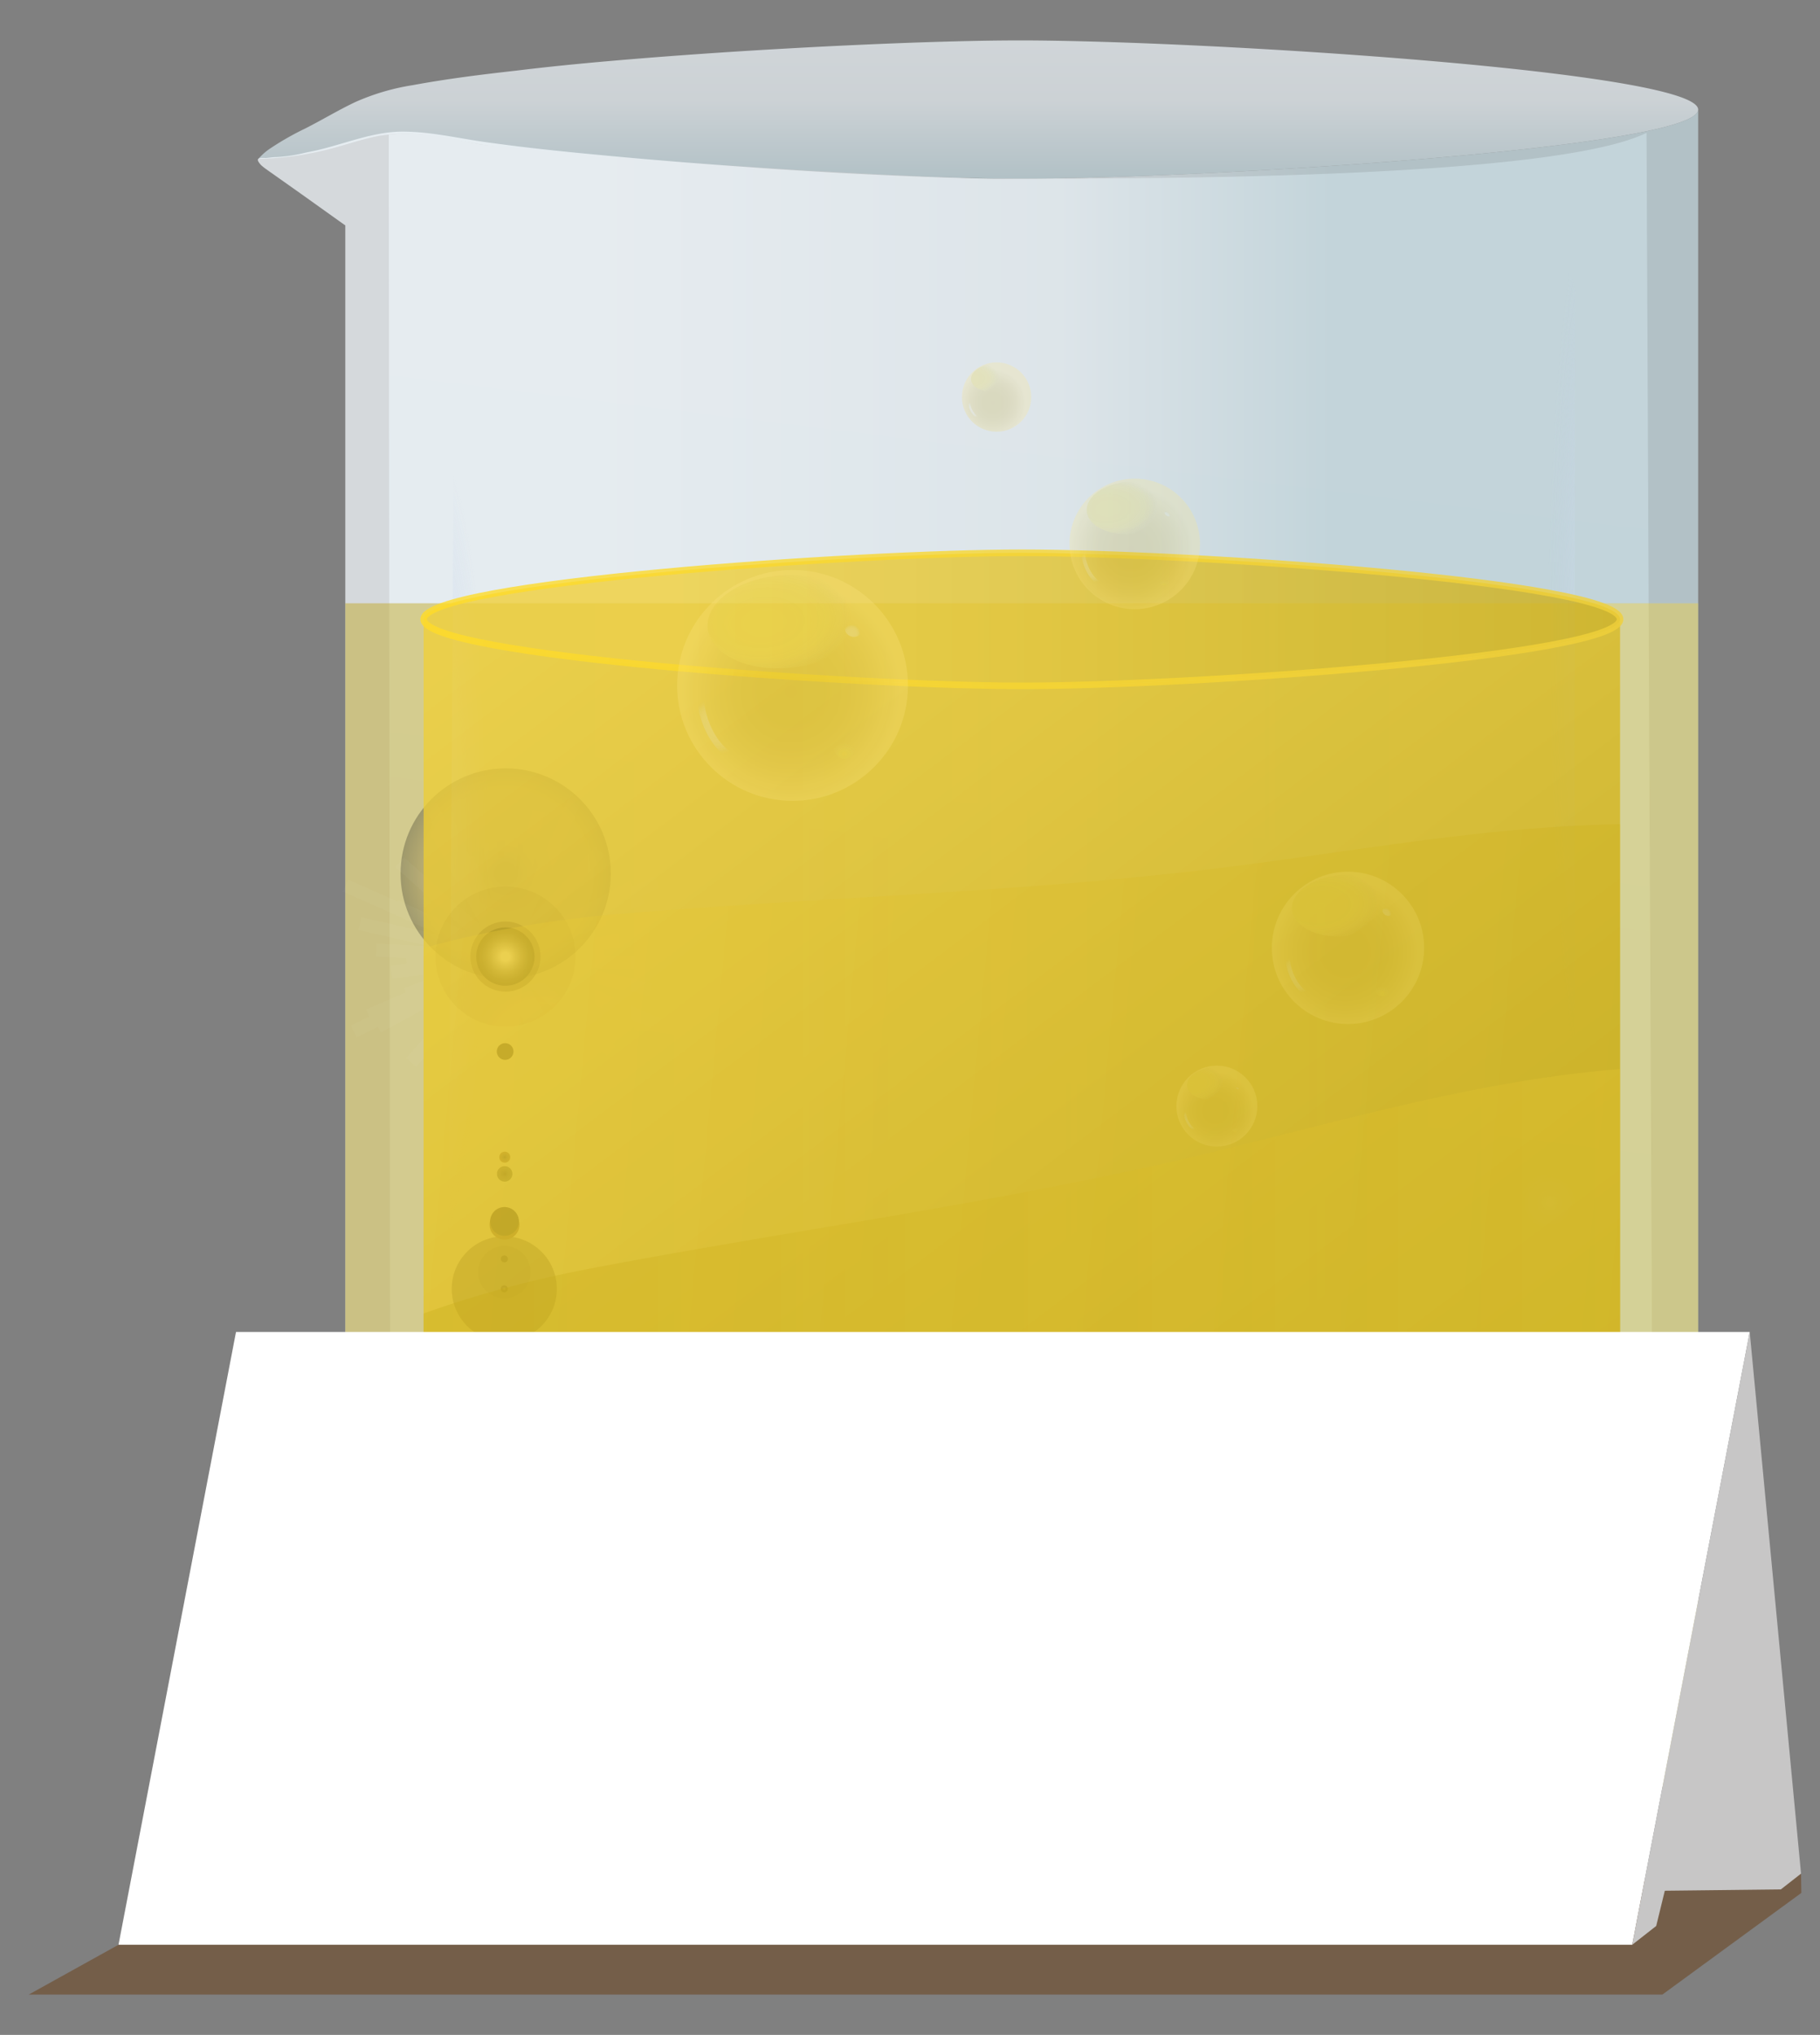 <svg id="Layer_1" data-name="Layer 1" xmlns="http://www.w3.org/2000/svg" xmlns:xlink="http://www.w3.org/1999/xlink" viewBox="0 0 235.13 262.86"><rect x="0" y="0" width="235.13" height="262.86" fill="#808080" stroke="none"/><defs><style>.cls-1,.cls-21,.cls-39,.cls-46,.cls-53,.cls-61,.cls-68{fill:none;}.cls-2,.cls-5{opacity:0.72;}.cls-13,.cls-14,.cls-17,.cls-18,.cls-19,.cls-2,.cls-21,.cls-22,.cls-28,.cls-30,.cls-31,.cls-32,.cls-5,.cls-8{isolation:isolate;}.cls-2{fill:url(#linear-gradient);}.cls-3{fill:#683d14;fill-opacity:0.51;}.cls-4{fill:url(#linear-gradient-2);}.cls-5{fill:url(#linear-gradient-3);}.cls-6{clip-path:url(#clip-path);}.cls-7{fill:url(#linear-gradient-4);}.cls-8{opacity:0.42;fill:url(#linear-gradient-5);}.cls-9{opacity:0.54;}.cls-10{fill:url(#radial-gradient);}.cls-11,.cls-28,.cls-32{opacity:0.8;}.cls-12{fill:url(#radial-gradient-2);}.cls-13,.cls-19,.cls-22{opacity:0.5;}.cls-13{fill:url(#radial-gradient-3);}.cls-14{opacity:0.25;fill:url(#radial-gradient-4);}.cls-15{fill:url(#radial-gradient-5);}.cls-16{fill:url(#radial-gradient-6);}.cls-17,.cls-55{opacity:0.2;}.cls-17{fill:url(#radial-gradient-7);}.cls-18{opacity:0.15;fill:url(#radial-gradient-8);}.cls-19{fill:url(#radial-gradient-9);}.cls-20{fill:url(#radial-gradient-10);}.cls-21{stroke:#fff;stroke-width:1.69px;opacity:0.03;}.cls-21,.cls-32{stroke-miterlimit:10;}.cls-22{fill:url(#radial-gradient-11);}.cls-23{fill:url(#radial-gradient-12);}.cls-24{fill:url(#radial-gradient-13);}.cls-25{fill:url(#radial-gradient-14);}.cls-26{fill:url(#radial-gradient-15);}.cls-27{fill:url(#radial-gradient-16);}.cls-28{fill:url(#linear-gradient-6);}.cls-29{clip-path:url(#clip-path-2);}.cls-30,.cls-31,.cls-33{opacity:0.3;}.cls-30{fill:url(#linear-gradient-7);}.cls-31{fill:url(#linear-gradient-8);}.cls-32,.cls-39{stroke-width:0.85px;}.cls-32{fill:url(#linear-gradient-9);stroke:url(#linear-gradient-10);}.cls-34{fill:url(#radial-gradient-17);}.cls-35{fill:url(#radial-gradient-18);}.cls-36{fill:url(#radial-gradient-19);}.cls-37{fill:url(#radial-gradient-20);}.cls-38{fill:url(#radial-gradient-21);}.cls-39,.cls-46,.cls-53,.cls-61,.cls-68{stroke-linecap:round;stroke-linejoin:round;}.cls-39{stroke:url(#radial-gradient-22);}.cls-40{fill:url(#radial-gradient-23);}.cls-41{fill:url(#radial-gradient-24);}.cls-42{fill:url(#radial-gradient-25);}.cls-43{fill:url(#radial-gradient-26);}.cls-44{fill:url(#radial-gradient-27);}.cls-45{fill:url(#radial-gradient-28);}.cls-46{stroke-width:0.48px;stroke:url(#radial-gradient-29);}.cls-47{fill:url(#radial-gradient-30);}.cls-48{fill:url(#radial-gradient-31);}.cls-49{fill:url(#radial-gradient-32);}.cls-50{fill:url(#radial-gradient-33);}.cls-51{fill:url(#radial-gradient-34);}.cls-52{fill:url(#radial-gradient-35);}.cls-53{stroke-width:0.25px;stroke:url(#radial-gradient-36);}.cls-54{fill:url(#radial-gradient-37);}.cls-56{fill:url(#radial-gradient-38);}.cls-57{fill:url(#radial-gradient-39);}.cls-58{fill:url(#radial-gradient-40);}.cls-59{fill:url(#radial-gradient-41);}.cls-60{fill:url(#radial-gradient-42);}.cls-61{stroke-width:0.56px;stroke:url(#radial-gradient-43);}.cls-62{fill:url(#radial-gradient-44);}.cls-63{fill:url(#radial-gradient-45);}.cls-64{fill:url(#radial-gradient-46);}.cls-65{fill:url(#radial-gradient-47);}.cls-66{fill:url(#radial-gradient-48);}.cls-67{fill:url(#radial-gradient-49);}.cls-68{stroke-width:0.3px;stroke:url(#radial-gradient-50);}.cls-69{fill:url(#radial-gradient-51);}.cls-70{fill:#fff;}.cls-71{fill:#c7c6c6;}</style><linearGradient id="linear-gradient" x1="126.39" y1="496.33" x2="126.39" y2="522.9" gradientTransform="translate(0 -500)" gradientUnits="userSpaceOnUse"><stop offset="0" stop-color="#f6fbff"/><stop offset="0.63" stop-color="#e9f1f6"/><stop offset="1" stop-color="#c5dae1"/></linearGradient><linearGradient id="linear-gradient-2" x1="144.24" y1="519.67" x2="121.94" y2="701.28" gradientTransform="translate(0 -500)" gradientUnits="userSpaceOnUse"><stop offset="0" stop-color="#c0c5c8"/><stop offset="1" stop-color="#b0c2c9"/></linearGradient><linearGradient id="linear-gradient-3" x1="77.94" y1="623.51" x2="172.32" y2="623.51" xlink:href="#linear-gradient"/><clipPath id="clip-path"><path class="cls-1" d="M219.39,218.28V14.16c0,4.93-63.58,8.92-87.38,8.92h-3.59c-4.8-.07-9.6-.25-14.39-.47q-8.52-.39-17-1-8.76-.6-17.51-1.4c-5.31-.49-10.61-1-15.89-1.73C59.73,18,55.89,17,52,17s-7.63,1.67-11.45,2.5l-1,.2a20,20,0,0,1-3.85.59c-.45,0-.9.09-1.36.12-.22,0-.86-.06-1,.14s.25.62.37.76a6.26,6.26,0,0,0,.76.6c.33.25.67.47,1,.71l3.45,2.44L44.44,29l.17.11V218.28a11.54,11.54,0,0,0,8.07,14.17h0a12.19,12.19,0,0,0,3,.41H208.27a11.53,11.53,0,0,0,11.53-11.53A10.84,10.84,0,0,0,219.39,218.28Z"/></clipPath><linearGradient id="linear-gradient-4" x1="93.35" y1="621.89" x2="144.53" y2="754.06" gradientTransform="translate(0 -500)" gradientUnits="userSpaceOnUse"><stop offset="0" stop-color="#f5f5f5"/><stop offset="1" stop-color="#c3d1d6"/></linearGradient><linearGradient id="linear-gradient-5" x1="71.92" y1="665.6" x2="186.02" y2="665.6" gradientTransform="translate(0 -500)" gradientUnits="userSpaceOnUse"><stop offset="0" stop-color="#bb9f09"/><stop offset="1" stop-color="#f0d03a"/></linearGradient><radialGradient id="radial-gradient" cx="-2794.37" cy="-14989.26" r="64.7" gradientTransform="matrix(0.01, 1, -0.12, 0, -1562.98, 2881.48)" gradientUnits="userSpaceOnUse"><stop offset="0" stop-color="#e6f3fc"/><stop offset="1" stop-color="#bacae9" stop-opacity="0"/></radialGradient><radialGradient id="radial-gradient-2" cx="-2473.28" cy="12802.27" r="54.3" gradientTransform="matrix(0.01, -1, 0.16, 0, -1969.1, -2362.8)" xlink:href="#radial-gradient"/><radialGradient id="radial-gradient-3" cx="200.21" cy="655.37" r="3.83" gradientTransform="translate(0 -500)" xlink:href="#radial-gradient"/><radialGradient id="radial-gradient-4" cx="-1599.33" cy="-143.32" r="13.58" gradientTransform="translate(1634.99 -225.66) rotate(-17.29)" gradientUnits="userSpaceOnUse"><stop offset="0.1" stop-color="#010101"/><stop offset="0.11" stop-color="#070706"/><stop offset="0.16" stop-color="#221d12"/><stop offset="0.22" stop-color="#392e16"/><stop offset="0.28" stop-color="#4a3a17"/><stop offset="0.37" stop-color="#564318"/><stop offset="0.48" stop-color="#5c4918"/><stop offset="0.8" stop-color="#5f4a17"/><stop offset="1" stop-color="#010101"/></radialGradient><radialGradient id="radial-gradient-5" cx="-1603.54" cy="-89.57" r="0.45" gradientTransform="matrix(0.95, -0.3, 0.3, 0.95, 1620.34, -220.96)" gradientUnits="userSpaceOnUse"><stop offset="0" stop-color="#d5e195"/><stop offset="0.06" stop-color="#b1bb79"/><stop offset="0.14" stop-color="#868f5f"/><stop offset="0.22" stop-color="#646946"/><stop offset="0.31" stop-color="#454930"/><stop offset="0.4" stop-color="#2c2f1f"/><stop offset="0.51" stop-color="#191a13"/><stop offset="0.62" stop-color="#0b0c0a"/><stop offset="0.76" stop-color="#020404"/><stop offset="1" stop-color="#010101"/></radialGradient><radialGradient id="radial-gradient-6" cx="-1615.46" cy="-92.15" r="0.45" gradientTransform="translate(1635 -225.66) rotate(-17.29)" xlink:href="#radial-gradient-5"/><radialGradient id="radial-gradient-7" cx="-1604.06" cy="-87.93" r="3.4" gradientTransform="matrix(0.95, -0.3, 0.3, 0.95, 1620.34, -220.96)" gradientUnits="userSpaceOnUse"><stop offset="0.05" stop-color="#010101"/><stop offset="0.09" stop-color="#070b08"/><stop offset="0.3" stop-color="#1f341c"/><stop offset="0.48" stop-color="#265325"/><stop offset="0.64" stop-color="#30672c"/><stop offset="0.75" stop-color="#336e2e"/><stop offset="0.79" stop-color="#506f2a"/><stop offset="0.83" stop-color="#717021"/><stop offset="0.86" stop-color="#7f701b"/><stop offset="0.89" stop-color="#7a6d1c"/><stop offset="0.91" stop-color="#71641b"/><stop offset="0.94" stop-color="#5e5419"/><stop offset="0.96" stop-color="#433d18"/><stop offset="0.98" stop-color="#232114"/><stop offset="1" stop-color="#010101"/></radialGradient><radialGradient id="radial-gradient-8" cx="-1591.81" cy="-126.82" r="9.05" gradientTransform="matrix(0.95, -0.3, 0.3, 0.95, 1620.34, -220.96)" gradientUnits="userSpaceOnUse"><stop offset="0" stop-color="#1d090a"/><stop offset="0.73" stop-color="#994123"/><stop offset="1" stop-color="#1d090a"/></radialGradient><radialGradient id="radial-gradient-9" cx="-1591.81" cy="-126.82" r="4.53" gradientTransform="matrix(0.95, -0.3, 0.3, 0.95, 1620.34, -220.96)" gradientUnits="userSpaceOnUse"><stop offset="0.15" stop-color="#fff"/><stop offset="0.21" stop-color="#e5d3d3"/><stop offset="0.29" stop-color="#c49c9e"/><stop offset="0.36" stop-color="#ad7477"/><stop offset="0.42" stop-color="#9f5d60"/><stop offset="0.45" stop-color="#9a5457"/><stop offset="0.57" stop-color="#6b3436"/><stop offset="0.69" stop-color="#431719"/><stop offset="0.79" stop-color="#270d0e"/><stop offset="0.85" stop-color="#1d090a"/><stop offset="0.86" stop-color="#210a0a"/><stop offset="0.86" stop-color="#300f0e"/><stop offset="0.87" stop-color="#461410"/><stop offset="0.88" stop-color="#641e11"/><stop offset="0.89" stop-color="#8b2e19"/><stop offset="0.9" stop-color="#b84323"/><stop offset="0.9" stop-color="#d34f29"/><stop offset="0.9" stop-color="#c94928"/><stop offset="0.91" stop-color="#9d371d"/><stop offset="0.93" stop-color="#772615"/><stop offset="0.94" stop-color="#591a10"/><stop offset="0.95" stop-color="#3e130f"/><stop offset="0.97" stop-color="#2b0e0d"/><stop offset="0.98" stop-color="#1f090b"/><stop offset="1" stop-color="#1d090a"/></radialGradient><radialGradient id="radial-gradient-10" cx="-1602.56" cy="-133.08" r="3.77" gradientTransform="translate(1634.99 -225.66) rotate(-17.29)" gradientUnits="userSpaceOnUse"><stop offset="0.15" stop-color="#fff"/><stop offset="0.28" stop-color="#c3c2c2"/><stop offset="0.43" stop-color="#878889"/><stop offset="0.56" stop-color="#585858"/><stop offset="0.69" stop-color="#323232"/><stop offset="0.81" stop-color="#161617"/><stop offset="0.92" stop-color="#050606"/><stop offset="1" stop-color="#010101"/></radialGradient><radialGradient id="radial-gradient-11" cx="-1604.71" cy="-85.89" r="6.79" gradientTransform="matrix(0.95, -0.3, 0.3, 0.95, 1620.34, -220.96)" gradientUnits="userSpaceOnUse"><stop offset="0.64" stop-color="#010101"/><stop offset="0.72" stop-color="#010302"/><stop offset="0.75" stop-color="#060908"/><stop offset="0.77" stop-color="#0c140e"/><stop offset="0.78" stop-color="#132517"/><stop offset="0.8" stop-color="#1b3b1d"/><stop offset="0.8" stop-color="#1c431f"/><stop offset="0.81" stop-color="#212c19"/><stop offset="0.83" stop-color="#2c190f"/><stop offset="0.85" stop-color="#33110d"/><stop offset="0.86" stop-color="#35100f"/><stop offset="0.87" stop-color="#200a0a"/><stop offset="0.89" stop-color="#100606"/><stop offset="0.9" stop-color="#050303"/><stop offset="0.93" stop-color="#020102"/><stop offset="1" stop-color="#010101"/></radialGradient><radialGradient id="radial-gradient-12" cx="-1602.21" cy="-93.79" r="1.93" gradientTransform="matrix(0.95, -0.3, 0.3, 0.95, 1620.34, -220.96)" gradientUnits="userSpaceOnUse"><stop offset="0.1" stop-color="#010101"/><stop offset="0.25" stop-color="#1a130c"/><stop offset="0.43" stop-color="#352413"/><stop offset="0.61" stop-color="#483014"/><stop offset="0.8" stop-color="#533613"/><stop offset="1" stop-color="#573812"/></radialGradient><radialGradient id="radial-gradient-13" cx="-1595.49" cy="-115.13" r="1.08" gradientTransform="matrix(0.95, -0.3, 0.3, 0.95, 1620.34, -220.96)" gradientUnits="userSpaceOnUse"><stop offset="0.1" stop-color="#1a301d"/><stop offset="0.23" stop-color="#142318"/><stop offset="0.48" stop-color="#0a0f0c"/><stop offset="0.73" stop-color="#030404"/><stop offset="1" stop-color="#010101"/></radialGradient><radialGradient id="radial-gradient-14" cx="65.21" cy="3147.21" r="0.71" gradientTransform="matrix(1, 0, 0, -1, 0, 3296.69)" xlink:href="#radial-gradient-12"/><radialGradient id="radial-gradient-15" cx="-1610.99" cy="-106.31" r="1" gradientTransform="translate(1634.99 -225.65) rotate(-17.29)" gradientUnits="userSpaceOnUse"><stop offset="0.1" stop-color="#010101"/><stop offset="0.29" stop-color="#151711"/><stop offset="0.52" stop-color="#262a1b"/><stop offset="0.75" stop-color="#313523"/><stop offset="1" stop-color="#333824"/></radialGradient><radialGradient id="radial-gradient-16" cx="-1907.45" cy="1837.23" r="1.86" gradientTransform="matrix(1, 0, 0, -1, 0, 3296.69)" xlink:href="#radial-gradient-13"/><linearGradient id="linear-gradient-6" x1="192.01" y1="728.63" x2="73.91" y2="572.11" xlink:href="#linear-gradient-5"/><clipPath id="clip-path-2"><path class="cls-1" d="M209.3,213V80h0c0,4.75-55.7,8.6-77.27,8.6S54.73,84.7,54.73,80h0V213c.08,5.91,2.77,11.84,8.94,11.84H200.36C206.53,224.86,209.37,218.81,209.3,213Z"/></clipPath><linearGradient id="linear-gradient-7" x1="288.67" y1="675.27" x2="41.64" y2="652.29" xlink:href="#linear-gradient-5"/><linearGradient id="linear-gradient-8" x1="8.4" y1="700.39" x2="242.92" y2="700.39" xlink:href="#linear-gradient-5"/><linearGradient id="linear-gradient-9" x1="269.27" y1="579.95" x2="86.12" y2="579.95" xlink:href="#linear-gradient-5"/><linearGradient id="linear-gradient-10" x1="54.31" y1="579.95" x2="209.73" y2="579.95" gradientTransform="translate(0 -500)" gradientUnits="userSpaceOnUse"><stop offset="0" stop-color="#ffdc28"/><stop offset="1" stop-color="#f0d03a"/></linearGradient><radialGradient id="radial-gradient-17" cx="-390.78" cy="3281.01" r="14.16" gradientTransform="matrix(0.25, -0.97, 0.96, 0.25, -2949.89, -1109.97)" gradientUnits="userSpaceOnUse"><stop offset="0" stop-color="#c8ae35" stop-opacity="0.8"/><stop offset="0.3" stop-color="#cab038" stop-opacity="0.8"/><stop offset="0.52" stop-color="#d2b845" stop-opacity="0.8"/><stop offset="0.72" stop-color="#e1c859" stop-opacity="0.8"/><stop offset="0.91" stop-color="#f3db75" stop-opacity="0.81"/><stop offset="1" stop-color="#ffe887" stop-opacity="0.81"/></radialGradient><radialGradient id="radial-gradient-18" cx="346.9" cy="720.11" r="9.18" gradientTransform="translate(-331.5 -474.3) scale(1.24 0.77)" gradientUnits="userSpaceOnUse"><stop offset="0" stop-color="#ebd952"/><stop offset="0.38" stop-color="#ebd952" stop-opacity="0.99"/><stop offset="0.52" stop-color="#ead953" stop-opacity="0.96"/><stop offset="0.61" stop-color="#ebd855" stop-opacity="0.91"/><stop offset="0.69" stop-color="#ead859" stop-opacity="0.84"/><stop offset="0.76" stop-color="#e8d75a" stop-opacity="0.75"/><stop offset="0.82" stop-color="#e5d55e" stop-opacity="0.63"/><stop offset="0.87" stop-color="#e2d363" stop-opacity="0.49"/><stop offset="0.92" stop-color="#e0d168" stop-opacity="0.33"/><stop offset="0.97" stop-color="#ded06d" stop-opacity="0.16"/><stop offset="1" stop-color="#dbce72" stop-opacity="0"/></radialGradient><radialGradient id="radial-gradient-19" cx="-382.85" cy="3273.51" r="1.16" gradientTransform="matrix(0.25, -0.97, 0.96, 0.25, -2936.81, -1107.91)" gradientUnits="userSpaceOnUse"><stop offset="0" stop-color="#ebe6c1"/><stop offset="0.38" stop-color="#ebe6c0" stop-opacity="0.99"/><stop offset="0.52" stop-color="#e9e4bd" stop-opacity="0.96"/><stop offset="0.61" stop-color="#eae4ba" stop-opacity="0.91"/><stop offset="0.69" stop-color="#e9e2b4" stop-opacity="0.84"/><stop offset="0.76" stop-color="#e7e0ae" stop-opacity="0.75"/><stop offset="0.82" stop-color="#e5dda5" stop-opacity="0.63"/><stop offset="0.87" stop-color="#e3db9a" stop-opacity="0.49"/><stop offset="0.92" stop-color="#e1d68c" stop-opacity="0.33"/><stop offset="0.97" stop-color="#ded27e" stop-opacity="0.16"/><stop offset="1" stop-color="#dbce72" stop-opacity="0"/></radialGradient><radialGradient id="radial-gradient-20" cx="-380.94" cy="3275.11" r="0.42" gradientTransform="matrix(0.25, -0.97, 0.96, 0.25, -2936.92, -1104.86)" gradientUnits="userSpaceOnUse"><stop offset="0" stop-color="#ebe6c1"/><stop offset="0.22" stop-color="#ebe6c0" stop-opacity="0.99"/><stop offset="0.36" stop-color="#eae5bd" stop-opacity="0.95"/><stop offset="0.48" stop-color="#e9e3b8" stop-opacity="0.89"/><stop offset="0.58" stop-color="#e7e1b1" stop-opacity="0.8"/><stop offset="0.68" stop-color="#e6e0a9" stop-opacity="0.69"/><stop offset="0.77" stop-color="#e5dc9d" stop-opacity="0.55"/><stop offset="0.85" stop-color="#e3d790" stop-opacity="0.38"/><stop offset="0.93" stop-color="#dfd382" stop-opacity="0.2"/><stop offset="1" stop-color="#dbce72" stop-opacity="0"/></radialGradient><radialGradient id="radial-gradient-21" cx="-397.33" cy="3291.09" r="0.42" gradientTransform="matrix(0.25, -0.97, 0.96, 0.25, -2964.42, -1108.74)" xlink:href="#radial-gradient-20"/><radialGradient id="radial-gradient-22" cx="92.69" cy="593.75" r="3.7" gradientTransform="translate(0 -500)" xlink:href="#radial-gradient-19"/><radialGradient id="radial-gradient-23" cx="109.1" cy="415.12" r="1.69" gradientTransform="translate(0 -255.45) scale(1 0.85)" gradientUnits="userSpaceOnUse"><stop offset="0" stop-color="#ebd952"/><stop offset="0.09" stop-color="#ecda53" stop-opacity="0.97"/><stop offset="0.23" stop-color="#e9d857" stop-opacity="0.88"/><stop offset="0.4" stop-color="#e8d75a" stop-opacity="0.74"/><stop offset="0.59" stop-color="#e4d463" stop-opacity="0.54"/><stop offset="0.79" stop-color="#e0d069" stop-opacity="0.28"/><stop offset="1" stop-color="#dbce72" stop-opacity="0"/></radialGradient><radialGradient id="radial-gradient-24" cx="-346.56" cy="3262.72" r="8.01" gradientTransform="matrix(0.25, -0.97, 0.96, 0.25, -2899.42, -1080.9)" xlink:href="#radial-gradient-17"/><radialGradient id="radial-gradient-25" cx="383.6" cy="707.61" r="5.19" gradientTransform="translate(-332.49 -479.37) scale(1.24 0.77)" xlink:href="#radial-gradient-18"/><radialGradient id="radial-gradient-26" cx="-342.08" cy="3258.49" r="0.66" gradientTransform="matrix(0.25, -0.97, 0.96, 0.25, -2892.03, -1079.73)" xlink:href="#radial-gradient-19"/><radialGradient id="radial-gradient-27" cx="-341" cy="3259.39" r="0.24" gradientTransform="matrix(0.25, -0.97, 0.96, 0.25, -2892.09, -1078.01)" xlink:href="#radial-gradient-20"/><radialGradient id="radial-gradient-28" cx="-350.26" cy="3268.42" r="0.24" gradientTransform="matrix(0.25, -0.97, 0.96, 0.25, -2907.63, -1080.2)" xlink:href="#radial-gradient-20"/><radialGradient id="radial-gradient-29" cx="141.13" cy="573.21" r="2.09" gradientTransform="translate(0 -500)" xlink:href="#radial-gradient-19"/><radialGradient id="radial-gradient-30" cx="150.4" cy="393.32" r="0.95" gradientTransform="translate(0 -258.61) scale(1 0.85)" xlink:href="#radial-gradient-23"/><radialGradient id="radial-gradient-31" cx="-364.42" cy="3243.74" r="4.26" gradientTransform="matrix(0.25, -0.97, 0.96, 0.25, -2894.61, -1112.39)" xlink:href="#radial-gradient-17"/><radialGradient id="radial-gradient-32" cx="370.53" cy="687.57" r="2.76" gradientTransform="translate(-333.81 -480.71) scale(1.24 0.77)" xlink:href="#radial-gradient-18"/><radialGradient id="radial-gradient-33" cx="-362.03" cy="3241.49" r="0.35" gradientTransform="matrix(0.25, -0.97, 0.96, 0.25, -2890.68, -1111.77)" xlink:href="#radial-gradient-19"/><radialGradient id="radial-gradient-34" cx="-361.46" cy="3241.97" r="0.13" gradientTransform="matrix(0.25, -0.97, 0.96, 0.25, -2890.71, -1110.85)" xlink:href="#radial-gradient-20"/><radialGradient id="radial-gradient-35" cx="-366.39" cy="3246.78" r="0.13" gradientTransform="matrix(0.25, -0.97, 0.96, 0.25, -2898.98, -1112.01)" xlink:href="#radial-gradient-20"/><radialGradient id="radial-gradient-36" cx="125.83" cy="552.86" r="1.11" gradientTransform="translate(0 -500)" xlink:href="#radial-gradient-19"/><radialGradient id="radial-gradient-37" cx="130.77" cy="372.2" r="0.51" gradientTransform="translate(0 -261.68) scale(1 0.85)" xlink:href="#radial-gradient-23"/><radialGradient id="radial-gradient-38" cx="-319.01" cy="3314.9" r="9.35" gradientTransform="matrix(0.25, -0.97, 0.96, 0.25, -2928.73, -1015.15)" xlink:href="#radial-gradient-17"/><radialGradient id="radial-gradient-39" cx="402.47" cy="766.73" r="6.06" gradientTransform="translate(-328.51 -473.56) scale(1.24 0.77)" xlink:href="#radial-gradient-18"/><radialGradient id="radial-gradient-40" cx="-313.78" cy="3309.96" r="0.77" gradientTransform="matrix(0.25, -0.97, 0.96, 0.25, -2920.1, -1013.79)" xlink:href="#radial-gradient-19"/><radialGradient id="radial-gradient-41" cx="-312.52" cy="3311.01" r="0.28" gradientTransform="matrix(0.25, -0.97, 0.96, 0.25, -2920.18, -1011.78)" xlink:href="#radial-gradient-20"/><radialGradient id="radial-gradient-42" cx="-323.33" cy="3321.56" r="0.28" gradientTransform="matrix(0.25, -0.97, 0.96, 0.25, -2938.32, -1014.34)" xlink:href="#radial-gradient-20"/><radialGradient id="radial-gradient-43" cx="167.76" cy="625.88" r="2.44" gradientTransform="translate(0 -500)" xlink:href="#radial-gradient-19"/><radialGradient id="radial-gradient-44" cx="178.58" cy="446.26" r="1.11" gradientTransform="translate(0 -250.92) scale(1 0.85)" xlink:href="#radial-gradient-23"/><radialGradient id="radial-gradient-45" cx="-335.96" cy="3335.34" r="4.97" gradientTransform="matrix(0.25, -0.97, 0.96, 0.25, -2960.92, -1016.23)" xlink:href="#radial-gradient-17"/><radialGradient id="radial-gradient-46" cx="387.75" cy="790.73" r="3.22" gradientTransform="translate(-326.81 -469.09) scale(1.24 0.77)" xlink:href="#radial-gradient-18"/><radialGradient id="radial-gradient-47" cx="-333.17" cy="3332.71" r="0.41" gradientTransform="matrix(0.25, -0.97, 0.96, 0.25, -2956.33, -1015.5)" xlink:href="#radial-gradient-19"/><radialGradient id="radial-gradient-48" cx="-332.5" cy="3333.27" r="0.15" gradientTransform="matrix(0.25, -0.97, 0.96, 0.25, -2956.36, -1014.43)" xlink:href="#radial-gradient-20"/><radialGradient id="radial-gradient-49" cx="-338.25" cy="3338.88" r="0.15" gradientTransform="matrix(0.25, -0.97, 0.96, 0.25, -2966.02, -1015.79)" xlink:href="#radial-gradient-20"/><radialGradient id="radial-gradient-50" cx="153.81" cy="644.71" r="1.3" gradientTransform="translate(0 -500)" xlink:href="#radial-gradient-19"/><radialGradient id="radial-gradient-51" cx="159.57" cy="464.2" r="0.59" gradientTransform="translate(0 -248.32) scale(1 0.85)" xlink:href="#radial-gradient-23"/></defs><path class="cls-2" d="M219.39,14.16c0,4.93-63.58,8.92-87.38,8.92-4.58,0-9.17-.12-13.75-.28q-9.63-.35-19.26-.92-10.16-.61-20.27-1.47c-2.53-.22-5.06-.46-7.59-.7s-5.15-.55-7.72-.86c-1.24-.16-2.48-.36-3.71-.62s-2.48-.49-3.73-.66a21.87,21.87,0,0,0-7.13,0c-2.33.46-4.57,1.28-6.88,1.84a41.35,41.35,0,0,1-8.59,1.12,7.35,7.35,0,0,1,1.6-1.4,36.91,36.91,0,0,1,4.45-2.53c2.14-1.08,4.26-2.37,6.46-3.41A29.36,29.36,0,0,1,53.32,11c4.44-.82,8.93-1.38,13.42-1.88C72.35,8.43,78,7.93,83.6,7.48q9-.71,18-1.21,8.45-.48,16.89-.78c4.5-.15,9-.27,13.49-.27C155.81,5.25,219.39,9.24,219.39,14.16Z"/><polygon class="cls-3" points="15.31 251.22 3.72 257.65 214.77 257.65 232.72 244.52 232.68 242.03 15.31 251.22"/><path class="cls-4" d="M213.62,216.55l-.9-199.39c-12.06,5.92-64.22,5.92-80.71,5.92h-4c-1.27,0-2.53-.06-3.8-.11L120,22.81c-1.43-.06-3.13-.13-4.69-.21l-5-.26L105,22.05c-1.81-.1-3.61-.21-5.42-.33l-5.49-.35L88.62,21l-5.41-.4L78,20.14c-1.67-.13-3.33-.27-5-.42l-4.65-.42-4.23-.42-1.94-.2c-.95-.15-1.89-.35-2.83-.59L58.81,18a26,26,0,0,0-7.35-.7l-1.24.08.22,199.21a9.83,9.83,0,0,0,6.76,12.12,10.62,10.62,0,0,0,2.68.37H204.15a9.81,9.81,0,0,0,9.81-9.81A9.64,9.64,0,0,0,213.62,216.55Z"/><path class="cls-5" d="M219.39,218.28V14.16c0,4.93-63.58,8.92-87.38,8.92h-3.59c-4.8-.07-9.6-.25-14.39-.47q-8.52-.39-17-1-8.76-.6-17.51-1.4c-5.31-.49-10.61-1-15.89-1.73C59.73,18,55.89,17,52,17s-7.63,1.67-11.45,2.5l-1,.2a20,20,0,0,1-3.85.59c-.45,0-.9.09-1.36.12-.22,0-.86-.06-1,.14s.25.62.37.76a6.26,6.26,0,0,0,.76.6c.33.25.67.47,1,.71l3.45,2.44L44.44,29l.17.11V218.28a11.54,11.54,0,0,0,8.07,14.17h0a12.19,12.19,0,0,0,3,.41H208.27a11.53,11.53,0,0,0,11.53-11.53A10.84,10.84,0,0,0,219.39,218.28Z"/><g class="cls-6"><path class="cls-7" d="M214.62,221.85c0-8.62-36.85-11.59-82.31-11.59S50,213.56,50,222.18s8,6.88,82.32,7.57C202.83,230.4,214.62,230.47,214.62,221.85Z"/><rect class="cls-8" x="17.95" y="77.93" width="225.47" height="175.35"/></g><g class="cls-9"><path class="cls-10" d="M199.17,146.29a4.23,4.23,0,0,1-4.13-3.36V77.86A4.28,4.28,0,0,1,195,77V37.81a4.23,4.23,0,1,1,8.46,0h0V76.55l-.09,64.64a4.23,4.23,0,0,1-3.28,5,4.14,4.14,0,0,1-.87.09Z"/></g><g class="cls-11"><path class="cls-12" d="M63.77,168.2a4.67,4.67,0,0,1-5.67-3.36h0a4.33,4.33,0,0,1-.14-1.18L58.62,56a4.66,4.66,0,0,1,9.31.06l-.71,107.73A4.64,4.64,0,0,1,63.77,168.2Z"/></g><circle class="cls-13" cx="200.11" cy="155.35" r="4.23"/><circle class="cls-14" cx="65.33" cy="112.84" r="13.58"/><circle class="cls-15" cx="65.16" cy="162.62" r="0.45"/><circle class="cls-16" cx="65.15" cy="166.49" r="0.45"/><circle class="cls-17" cx="65.16" cy="164.34" r="3.4"/><line class="cls-1" x1="65.3" y1="123.57" x2="65.15" y2="166.49"/><circle class="cls-18" cx="65.3" cy="123.57" r="9.05"/><circle class="cls-19" cx="65.3" cy="123.57" r="4.53"/><circle class="cls-20" cx="65.29" cy="123.57" r="3.77"/><polyline class="cls-21" points="65.3 123.57 67.34 138.3 65.3 123.57 63.27 108.84 65.3 123.57 50.57 125.61 65.3 123.57 80.03 121.54 65.3 123.57 72.89 141.23 65.3 123.57 57.71 105.91 65.3 123.57 47.64 131.17 65.3 123.57 82.96 115.98 65.3 123.57 78.96 135.75 65.3 123.57 51.64 111.39 65.3 123.57 53.12 137.23 65.3 123.57 77.48 109.92 65.3 123.57 66.21 136.32 65.3 123.57 64.39 110.83 65.3 123.57 52.55 124.49 65.3 123.57 78.05 122.66 65.3 123.57 65.64 125.05 65.3 123.57 64.96 122.1 65.3 123.57 63.83 123.91 65.3 123.57 66.77 123.23 65.3 123.57 61.04 142.39 65.3 123.57 69.57 104.75 65.3 123.57 46.48 119.31 65.3 123.57 84.12 127.84 65.3 123.57 62.92 129.84 65.3 123.57 67.68 117.3 65.3 123.57 59.03 121.19 65.3 123.57 71.57 125.96 65.3 123.57 68.69 127.27 65.3 123.57 61.91 119.87 65.3 123.57 61.6 126.96 65.3 123.57 69 120.18 65.3 123.57 85.95 132.74 65.3 123.57 44.65 114.4 65.3 123.57 56.13 144.22 65.3 123.57 74.47 102.93 65.3 123.57 74.37 140.05 65.3 123.57 56.23 107.09 65.3 123.57 48.82 132.64 65.3 123.57 81.78 114.51 65.3 123.57 74.97 143.17 65.3 123.57 55.63 103.98 65.3 123.57 45.71 133.24 65.3 123.57 84.89 113.9 65.3 123.57 68.17 126.8 65.3 123.57 62.43 120.34 65.3 123.57 62.07 126.44 65.3 123.57 68.53 120.71 65.3 123.57 79.52 130.08 65.3 123.57 51.09 117.06 65.3 123.57 58.79 137.79 65.3 123.57 71.81 109.36 65.3 123.57 64.47 140.27 65.3 123.57 66.13 106.87 65.3 123.57 48.6 122.74 65.3 123.57 82 124.4 65.3 123.57 70.18 136.35 65.3 123.57 60.42 110.79 65.3 123.57 52.52 128.45 65.3 123.57 78.08 118.7"/><circle class="cls-22" cx="65.15" cy="166.49" r="6.79"/><circle class="cls-23" cx="65.18" cy="158.2" r="1.93"/><circle class="cls-24" cx="65.26" cy="135.83" r="1.08"/><circle class="cls-25" cx="65.21" cy="149.48" r="0.71"/><circle class="cls-26" cx="65.2" cy="151.64" r="1"/><circle class="cls-27" cx="65.18" cy="157.78" r="1.86"/><path class="cls-28" d="M209.3,213V80h0c0,4.75-55.7,8.6-77.27,8.6S54.73,84.7,54.73,80h0V213c.08,5.91,2.77,11.84,8.94,11.84H200.36C206.53,224.86,209.37,218.81,209.3,213Z"/><g class="cls-29"><path class="cls-30" d="M136.62,114.22c-18.68,1.5-37.41,2.26-56.09,3.8-20,1.63-41.8,7.14-57.54,20.19l-.45.38c-8.76,7.43-16,18-15.41,29.46.45,9,5.69,17.24,12.53,23.09s15.2,9.61,23.58,12.92c48.69,19.22,104.27,25.27,153.43,7.27,9.88-3.62,19.52-8.23,27.68-14.89s14.78-15.49,17.51-25.66c2.82-10.48,1.32-21.89-3.25-31.73-4.33-9.32-11.15-16.48-14-26.61-.52-1.88-1.11-4-2.75-5a7.37,7.37,0,0,0-3.74-.85c-21.64-1-42.53,3.5-63.89,5.94C148.41,113.19,142.53,113.74,136.62,114.22Z"/><path class="cls-31" d="M131.77,154.12c-18.41,3.47-37,6.22-55.37,9.72C56.69,167.59,35.62,175.38,21.32,190l-.4.42C13,198.76,6.92,210,8.72,221.37c1.39,8.9,7.48,16.54,14.9,21.63S39.76,251,48.44,253.35c50.45,14,106.36,14.08,153.33-9,9.45-4.65,18.55-10.26,25.95-17.74s13.06-17,14.7-27.37c1.69-10.72-1-21.9-6.6-31.2-5.3-8.81-12.84-15.21-16.72-25-.72-1.82-1.52-3.82-3.27-4.69a7.4,7.4,0,0,0-3.81-.45c-21.63,1.3-41.92,8-62.89,12.68C143.36,151.85,137.62,153,131.77,154.12Z"/></g><path class="cls-32" d="M209.3,80c0,4.75-55.7,8.6-77.27,8.6S54.73,84.7,54.73,80s55.72-8.59,77.3-8.59S209.3,75.2,209.3,80Z"/><g class="cls-33"><circle class="cls-34" cx="102.39" cy="88.54" r="14.91"/><ellipse class="cls-35" cx="101.35" cy="80.31" rx="9.96" ry="6.01" transform="translate(-5.8 7.92) rotate(-4.35)"/><circle class="cls-36" cx="110.32" cy="81.05" r="1.22"/><circle class="cls-37" cx="112.23" cy="82.66" r="0.44"/><circle class="cls-38" cx="95.84" cy="98.64" r="0.44"/><path class="cls-39" d="M90.52,89.63c-.14,2.88,1.59,7,4.35,8.25"/><circle class="cls-40" cx="109.1" cy="96.65" r="1.36"/></g><g class="cls-33"><circle class="cls-41" cx="146.6" cy="70.26" r="8.43"/><ellipse class="cls-42" cx="146.02" cy="65.6" rx="5.63" ry="3.4" transform="translate(-4.56 11.26) rotate(-4.35)"/><circle class="cls-43" cx="151.09" cy="66.03" r="0.69"/><circle class="cls-44" cx="152.16" cy="66.94" r="0.25"/><circle class="cls-45" cx="142.9" cy="75.97" r="0.25"/><path class="cls-46" d="M139.9,70.88c-.08,1.63.9,4,2.46,4.66"/><circle class="cls-47" cx="150.4" cy="74.85" r="0.77"/></g><g class="cls-33"><circle class="cls-48" cx="128.75" cy="51.29" r="4.48"/><ellipse class="cls-49" cx="128.44" cy="48.81" rx="3" ry="1.81" transform="translate(-3.33 9.88) rotate(-4.35)"/><circle class="cls-50" cx="131.13" cy="49.04" r="0.37"/><circle class="cls-51" cx="131.71" cy="49.52" r="0.13"/><circle class="cls-52" cx="126.78" cy="54.32" r="0.13"/><path class="cls-53" d="M125.18,51.62a2.85,2.85,0,0,0,1.31,2.48"/><circle class="cls-54" cx="130.77" cy="53.73" r="0.41"/></g><g class="cls-55"><circle class="cls-56" cx="174.15" cy="122.44" r="9.84"/><ellipse class="cls-57" cx="173.47" cy="117" rx="6.58" ry="3.96" transform="translate(-8.37 13.49) rotate(-4.35)"/><circle class="cls-58" cx="179.39" cy="117.5" r="0.81"/><circle class="cls-59" cx="180.65" cy="118.56" r="0.29"/><circle class="cls-60" cx="169.84" cy="129.1" r="0.29"/><path class="cls-61" d="M166.33,123.16c-.1,1.9,1,4.64,2.86,5.44"/><circle class="cls-62" cx="178.58" cy="127.79" r="0.89"/></g><g class="cls-55"><circle class="cls-63" cx="157.21" cy="142.88" r="5.23"/><ellipse class="cls-64" cx="156.85" cy="139.98" rx="3.5" ry="2.11" transform="translate(-10.17 12.3) rotate(-4.35)"/><circle class="cls-65" cx="160" cy="140.25" r="0.43"/><circle class="cls-66" cx="160.67" cy="140.82" r="0.16"/><circle class="cls-67" cx="154.91" cy="146.43" r="0.16"/><path class="cls-68" d="M153.05,143.26a3.27,3.27,0,0,0,1.52,2.9"/><circle class="cls-69" cx="159.57" cy="145.73" r="0.48"/></g><polygon class="cls-70" points="226.05 172.06 30.49 172.06 15.31 251.22 210.87 251.22 226.05 172.06"/><polygon class="cls-71" points="226.05 172.06 232.68 242.03 230.07 244.07 215.08 244.24 213.97 248.79 210.87 251.22 226.05 172.06"/></svg>